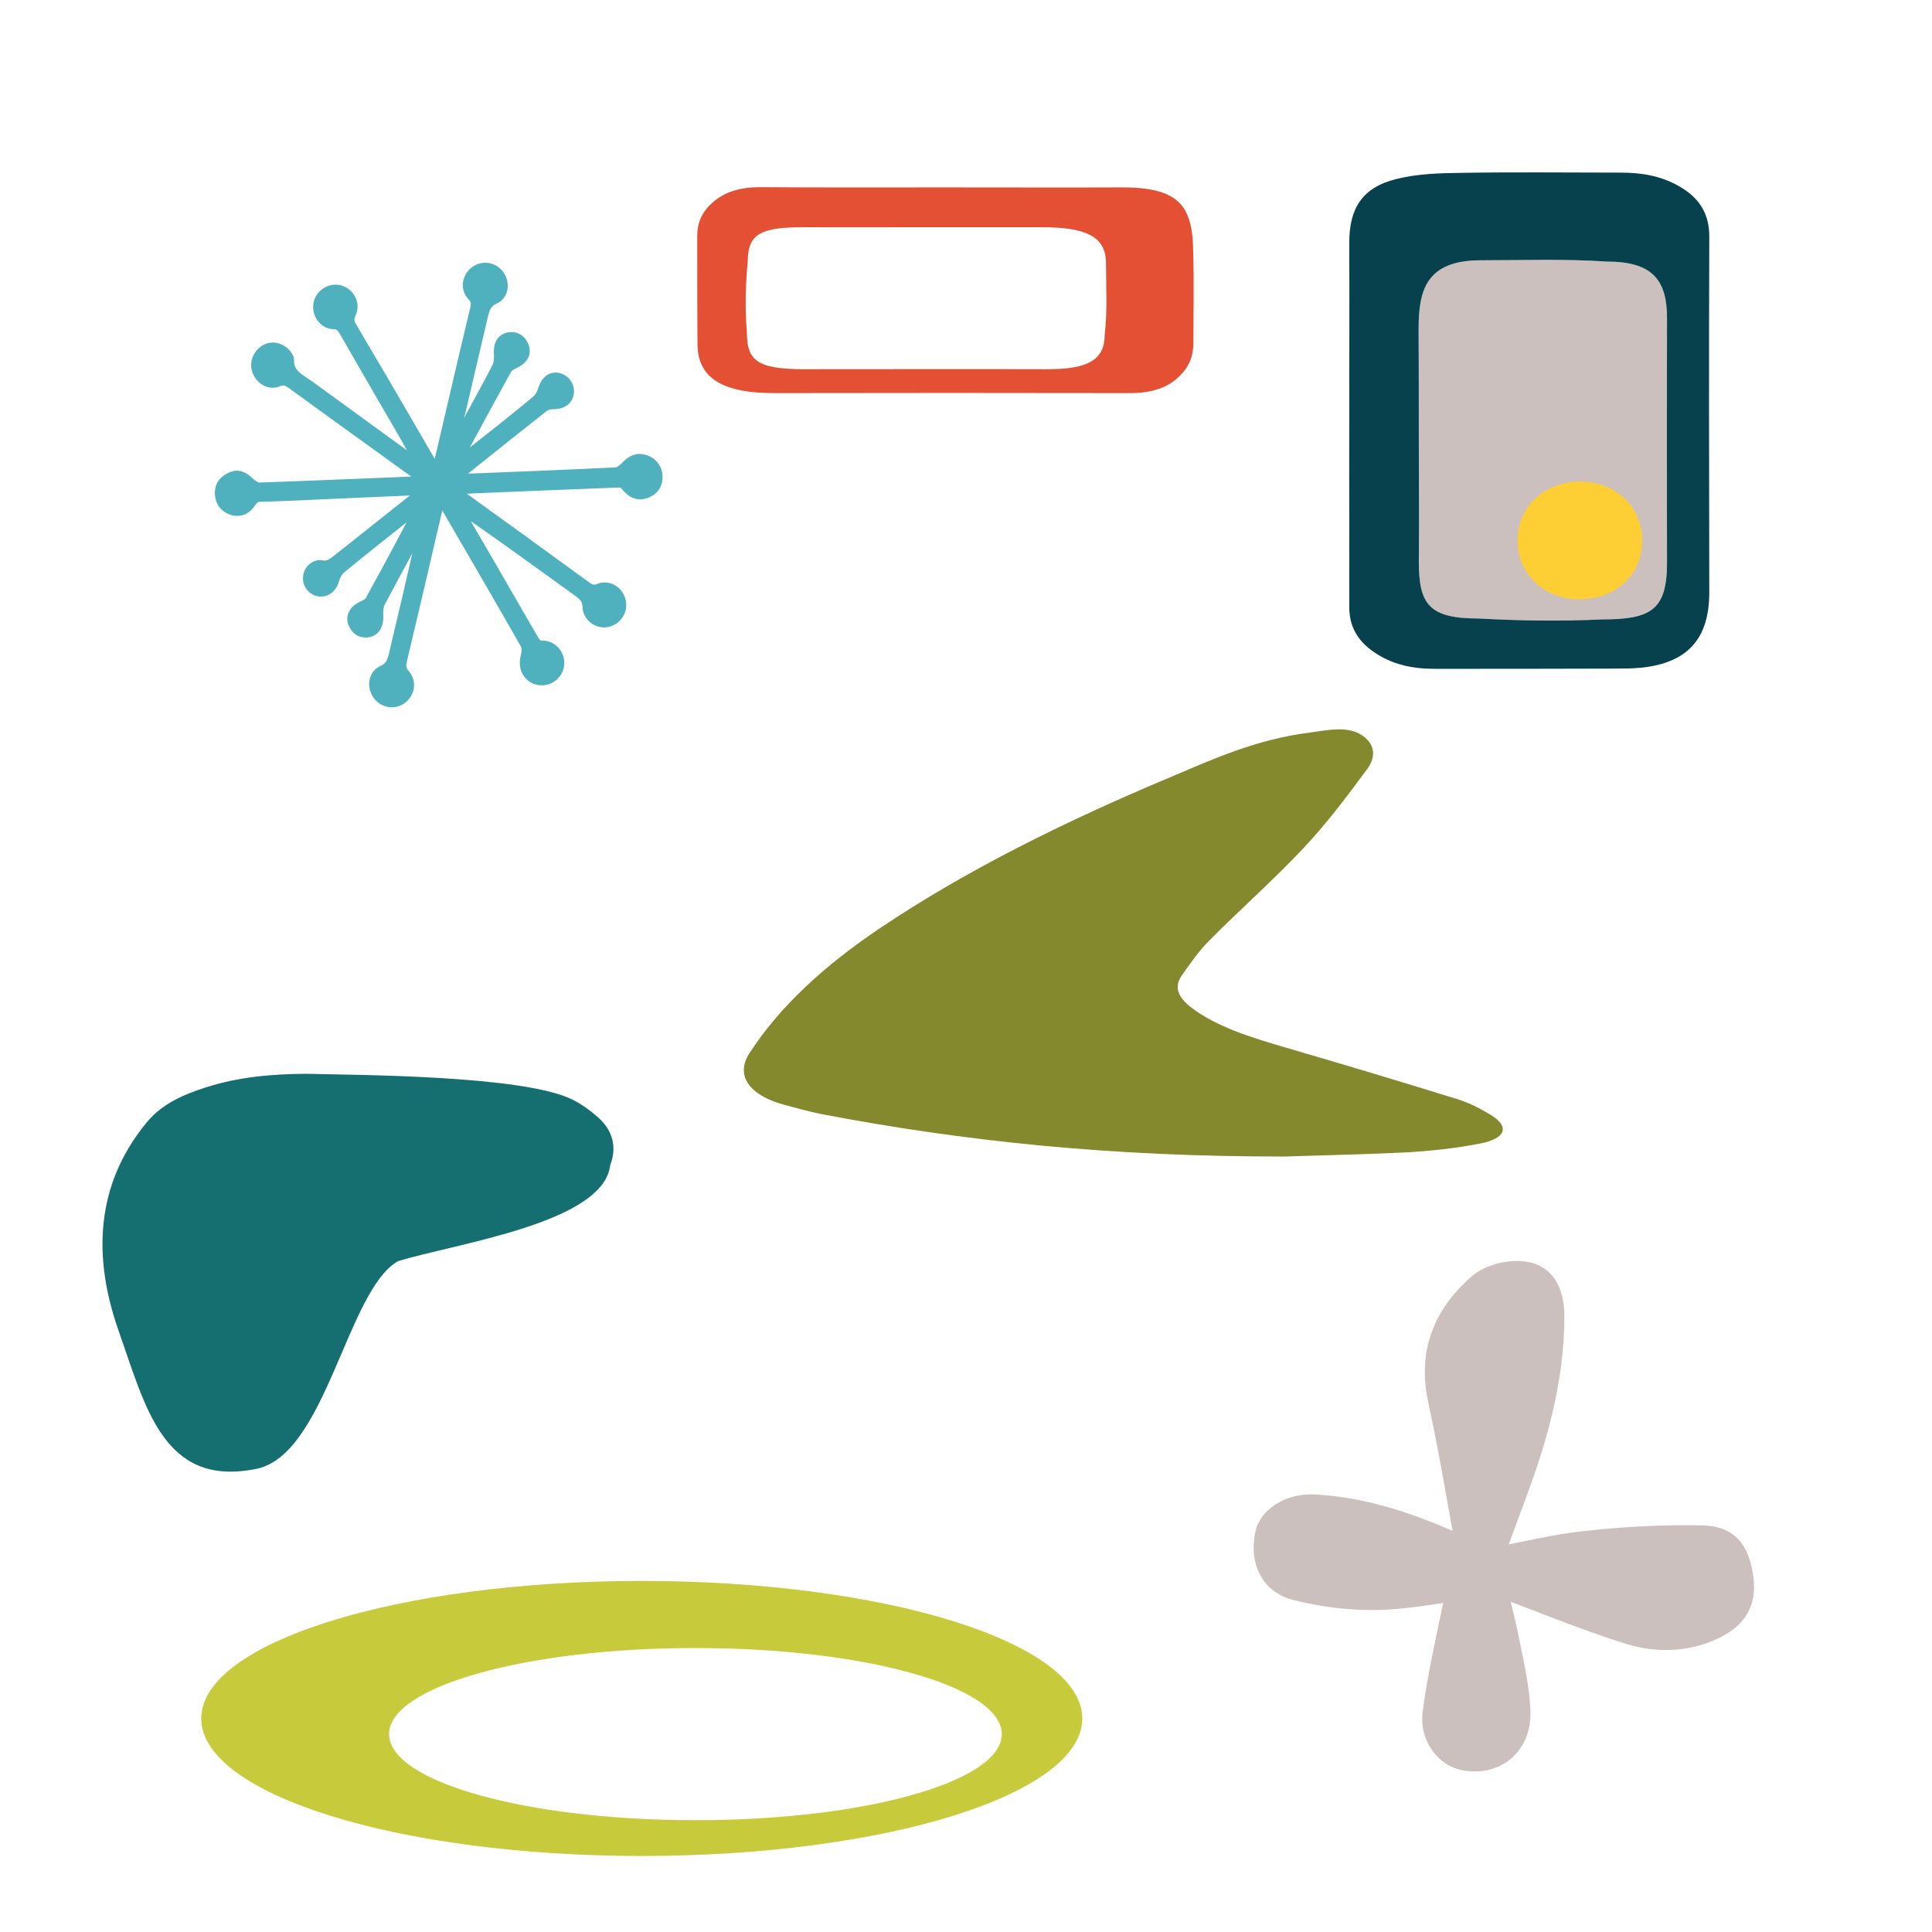 <?xml version="1.0" encoding="utf-8"?>
<!-- Generator: Adobe Illustrator 24.0.3, SVG Export Plug-In . SVG Version: 6.00 Build 0)  -->
<svg version="1.1" id="Layer_1" xmlns="http://www.w3.org/2000/svg" xmlns:xlink="http://www.w3.org/1999/xlink" x="0px" y="0px"
	 viewBox="0 0 864 864" style="enable-background:new 0 0 864 864;" xml:space="preserve">
<style type="text/css">
	.st0{fill:#CBC0BE;}
	.st1{fill:#156E6F;}
	.st2{fill:#83892C;}
	.st3{fill:#4FB0BE;}
	.st4{fill:#06414D;}
	.st5{fill:#FECF34;}
	.st6{fill:#E35033;}
	.st7{fill:#C7CB3B;}
</style>
<path class="st0" d="M634.5,196.7C634.5,196.7,634.5,196.7,634.5,196.7c0,18.1,0.2,36.1,0,54.2c0,19.3,4.4,25.7,26.8,25.7
	c18.3,1,36.8,1.3,55.1,0.4c21.7,0,29.1-4,29.1-25.3c-0.1-36.5-0.1-73,0-109.4c0-16.6-6.1-25.3-26.6-25.3
	c-18.8-1.3-37.8-0.6-56.7-0.6c-24.8,0-27.7,13.9-27.8,30.4C634.5,163.4,634.5,180,634.5,196.7z"/>
<path class="st1" d="M137,480.2c22.5,0.6,97.2,0.6,119.1,11.6c4.2,2.1,8.1,5,11.6,8.1c6.3,5.7,8.3,13.2,5.2,21.1
	C270,547,204,556,178,564c-23,13-32.3,87.6-64,93c-41,8-49-28-61-62c-13-37-8.1-68.2,12.9-93.4c6.6-7.9,16.1-12.1,25.8-15.2
	C105.9,481.8,120.5,480.3,137,480.2z"/>
<path class="st2" d="M574.7,517.2c-77.9,0.1-143.5-6.8-207.5-19c-5.6-1.1-11-2.7-16.4-4.1c-15.9-4.3-22-13.2-15.7-23
	c13.5-21,33.8-39.5,58.7-56.2c38-25.5,81.7-47.2,128.3-66.8c19.7-8.3,39.1-17.4,63.7-20.5c8.1-1.1,17-3.1,23.4,1.3
	c6.3,4.3,5.8,10.1,2.3,14.9c-8.8,11.9-17.7,23.9-28.4,35.3c-13.2,14.1-28.4,27.5-42.2,41.4c-5,5-8.7,10.5-12.5,15.9
	c-3.5,5.1-1.5,9.7,4.4,14.2c11.1,8.5,26.2,13.2,41.9,17.8c25.8,7.5,51.4,15.2,76.9,23.1c5.6,1.7,10.6,4.4,15.1,7.1
	c8.5,5.2,6.9,10.5-4.8,12.8c-10.9,2.1-22.5,3.4-34,4C606.6,516.4,585.4,516.8,574.7,517.2z"/>
<path class="st3" d="M289.9,203.8c-1.3-0.5-2.6-0.8-3.8-0.8c-2.7,0-5.2,1.2-7.6,3.7c-2.1,2.2-3.1,2.3-3.1,2.3
	c-20.1,1-40.5,1.8-60.2,2.6l-5.9,0.2l2.5-2c11.2-9,21.9-17.5,32.7-26c0.5-0.4,1.6-0.8,2.6-0.8c0,0,0.3,0,0.3,0
	c5.2,0,8.6-2.6,9.2-6.9c0.6-4.3-2.3-8.4-6.5-9.3c-0.5-0.1-1.1-0.2-1.6-0.2c-3.6,0-6.5,2.6-7.9,7.2c-0.4,1.4-1.3,2.8-2.1,3.5
	c-4.1,3.5-8.4,6.9-12.6,10.3l-2.1,1.7c-4.6,3.6-9.1,7.2-13.7,10.8c6-11.1,12.2-22.5,18.4-33.7c0.3-0.5,1.1-1.2,2.2-1.7
	c6.8-3,6.6-7.6,5.8-10.1c-1.1-3.7-4.2-6.1-7.8-6.1c-0.6,0-1.3,0.1-1.9,0.2c-2.5,0.6-6.5,2.8-5.9,10.1c0.1,1.6-0.1,3.4-0.7,4.5
	c-2.8,5.5-5.9,11.1-8.8,16.5c-0.8,1.5-3.4,6.2-3.8,7c0.4-1.7,0.8-3.4,1.2-5c3-12.8,6-25.7,9-38.5l0.1-0.5c0.9-3.9,1.4-5.8,4.3-7.1
	c2.3-1,3.9-3,4.6-5.6c0.7-3,0-6.3-2-8.8c-1.9-2.4-4.8-3.8-7.8-3.8c-2.1,0-4.1,0.7-5.8,1.9c-2.4,1.8-3.9,4.4-4.2,7.3
	c-0.2,2.6,0.6,5.1,2.5,7.1c1.1,1.2,1.3,1.9,0.8,3.8c-3.6,15-7.2,30.3-10.6,45c-1.4,6-2.8,12-4.2,18c-0.4,1.5-0.7,3-1.1,4.6l-8-13.8
	c-8.9-15.3-18.1-31.1-27.3-46.6c-0.8-1.3-0.8-2.1-0.1-3.7c1.2-2.6,1.2-5.4,0-8c-1.2-2.6-3.5-4.6-6.2-5.4c-0.9-0.3-1.8-0.4-2.7-0.4
	c-4.6,0-8.8,3.3-9.8,7.7c-0.7,3,0,6.2,1.9,8.6c1.7,2.2,4.1,3.5,6.7,3.6c1.6,0,2.1,0.4,3.3,2.5c5.2,9.1,10.6,18.4,15.8,27.4
	c2.7,4.7,5.5,9.4,8.2,14.1c1.9,3.4,3.9,6.7,5.8,10.2c-9.5-6.9-42.5-30.9-42.5-30.9c-0.7-0.5-1.4-1-2.1-1.4c-3.9-2.6-6.1-4.3-5.9-8.1
	c0-0.8-0.2-1.4-0.3-1.6c-1.5-3.6-5.3-6.2-9.2-6.2c-1,0-2,0.2-2.9,0.5c-5.1,1.8-8,7.6-6.3,12.6c1.4,4.2,5.1,7.1,9.2,7.1
	c1.1,0,2.3-0.2,3.3-0.7c0.5-0.2,0.9-0.3,1.3-0.3c0.7,0,1.4,0.3,2.5,1.1c12.9,9.4,25.8,18.7,38.7,28c5.4,3.9,10.7,7.8,16.1,11.6
	l-6.6,0.3c-20.1,0.8-40.8,1.7-61.3,2.4c-0.4,0-1.5-0.5-2.6-1.5c-2-1.8-4.2-3.8-7.4-3.8c-1,0-2,0.2-3,0.6c-4.6,1.8-7.1,5.2-6.9,9.8
	c0.2,4.5,2.7,7.9,6.9,9.3c1.1,0.4,2.2,0.5,3.2,0.5c2.2,0,5.3-0.8,7.8-4.6c1-1.4,1.4-1.7,2.4-1.7c8.6-0.2,17.3-0.6,25.7-1l6.6-0.3
	c9.9-0.4,19.8-0.9,29.7-1.3l4.9-0.2l-33.9,26.9c-1.8,1.4-2.8,2.2-4.3,2.2c-0.3,0-0.6,0-0.9-0.1c-0.4-0.1-0.8-0.1-1.2-0.1
	c-3.9,0-7.4,3.6-7.5,7.8c-0.2,4.4,3.1,8.1,7.5,8.5c0.2,0,0.4,0,0.6,0c3.7,0,6.8-2.7,8-6.8c0.5-1.8,1.4-3.3,2.3-4
	c9-7.4,18.3-14.8,27.3-21.9l0.6-0.5c-6.6,12.7-13.1,24.5-18.3,34c-0.3,0.5-1.9,1.2-2.5,1.5c-4.7,2.2-6.7,6.3-5.2,10.3
	c1.4,3.6,4.1,5.7,7.6,5.7c0.5,0,1,0,1.5-0.1c4.3-0.7,6.8-4.5,6.5-9.9c-0.1-2,0.1-3.8,0.7-4.8c4-7.6,8.2-15.3,12.3-22.9
	c-2.6,11.6-5.3,23.1-8,34.4l-2.3,9.8c-0.8,3.5-1.4,5.1-3.9,6.2c-2.4,1.1-4.1,3.1-4.8,5.7c-0.8,2.9-0.1,6,1.7,8.6
	c1.9,2.7,5,4.2,8.2,4.2c1.9,0,3.8-0.6,5.3-1.6c2.5-1.7,4.2-4.4,4.5-7.2c0.3-2.7-0.5-5.3-2.3-7.4c-1.1-1.2-1.3-2.2-0.9-4
	c3.1-13,6.1-26,9.2-39l3.3-14.3c1.1-4.7,3.4-14.5,3.4-14.5l4.3,7.4c10.2,17.6,20.8,35.7,31,53.7c0.2,0.4,0.3,1.9-0.1,3.3
	c-0.9,3.1-0.7,6.2,0.7,8.7c1.2,2.3,3.3,4,5.9,4.7c0.9,0.3,1.8,0.4,2.7,0.4c4.8,0,9-3.5,9.9-8.2c0.5-2.9-0.2-5.9-2.1-8.2
	c-1.8-2.2-4.5-3.6-7.4-3.6c-1,0-1.3-0.2-2.2-1.7c-6-10.3-12-20.7-17.9-31c-3.7-6.3-7.3-12.6-11-18.9c-0.4-0.6-0.7-1.2-1-1.8
	c13.6,9.5,27.1,19.2,40.2,28.7l6.5,4.7c2.2,1.6,3.1,2.6,3.2,4.9c0.1,5,4.5,9.2,9.7,9.2c0.6,0,1.2-0.1,1.8-0.2c2.7-0.6,5-2.1,6.5-4.5
	c1.5-2.3,1.9-5,1.3-7.6c-1.1-4.6-4.9-7.8-9.4-7.8c-1.2,0-2.4,0.2-3.5,0.7c-0.4,0.2-0.8,0.3-1.2,0.3c-0.6,0-1.2-0.3-2.3-1.1
	c-9.9-7.2-19.8-14.4-29.7-21.6c-5.9-4.2-11.7-8.5-17.6-12.7c-2.4-1.7-4.8-3.5-7.3-5.3l4-0.2c22.2-0.9,43.2-1.8,64.4-2.6
	c0.2,0.1,0.7,0.4,1.1,0.9c1.6,1.9,4.1,4.4,8,4.4c0.7,0,1.5-0.1,2.2-0.3c4.6-1.1,7.6-4.5,7.8-9.2C296.4,209.2,294,205.5,289.9,203.8z
	"/>
<path class="st0" d="M784.1,705.2c-1.3-9.7-5.1-22.6-22.4-23c-2.8-0.1-5.5-0.1-8.3-0.1c-14.1,0-28.9,0.8-45,2.6
	c-10.3,1.1-20.3,3.2-30.9,5.4c-0.9,0.2-1.8,0.4-2.8,0.6l8.2-22.2c7.8-21.1,16.7-49.2,16.7-79.9c0-13.4-5.8-22.2-16-24.2
	c-1.6-0.3-3.3-0.5-5.1-0.5c-7.4,0-15.3,2.6-20.1,6.7c-17.9,15.4-24.6,34.6-19.6,56.9c3.4,15.6,6.2,31.2,9.1,47.7
	c0.6,3.1,1.1,6.3,1.7,9.4l-1-0.4c-22.5-9.8-41.9-14.9-60.9-15.9c-0.5,0-1.1,0-1.6,0c-12.1,0-22.7,7.2-24.7,16.7
	c-3.1,15.1,3.6,27.1,16.9,30.5c11.5,3,23.7,4.5,35.2,4.5l1.7,0c9.6-0.1,19.3-1.5,28.6-2.9c0.6-0.1,1.1-0.2,1.7-0.2
	c-0.3,0.9-0.5,1.8-0.7,2.7c-0.6,3-1.2,6.1-1.9,9.1c-2.5,12-5.1,24.5-6.7,37c-1.6,12.5,6.7,24.2,18.5,26.1c1.6,0.3,3.2,0.4,4.8,0.4
	c7,0,13.4-2.6,17.9-7.3c4.9-5,7.4-12.2,7-20.2c-0.4-9.3-2.3-18.5-4.1-27.3c-0.4-2.1-0.9-4.2-1.3-6.3c-1-4.9-2.2-9.8-3.4-14.8
	c3.4,1.3,6.7,2.6,10.1,3.9c13.5,5.2,27.5,10.6,41.7,15c5.9,1.8,11.8,2.7,17.7,2.7c8.3,0,16.4-1.8,23.9-5.5
	C780.7,726.7,785.8,717.6,784.1,705.2z"/>
<g>
	<path class="st4" d="M603.4,188c0-26.4,0.1-52.8,0-79.1c-0.1-15.6,5.7-25,20.9-28.8c9.4-2.4,19.6-2.7,29.4-2.8
		c23.7-0.4,47.4-0.1,71.1-0.1c9.2,0,18,1.4,26.1,6.1c8.8,5,13.6,12,13.5,22.8c-0.2,52.9-0.1,105.9,0,158.8
		c0,20.7-9.6,31.5-30.4,33.7c-4.2,0.4-8.5,0.4-12.7,0.4c-26.6,0.1-53.1,0.1-79.7,0.1c-10,0-19.3-1.9-27.6-7.8
		c-7-4.9-10.7-11.4-10.6-20.2C603.5,243.3,603.3,215.6,603.4,188C603.4,188,603.4,188,603.4,188z M634.5,196.7
		C634.5,196.7,634.5,196.7,634.5,196.7c0,18.1,0.2,36.1,0,54.2c0,19.3,4.4,25.7,26.8,25.7c18.3,1,36.8,1.3,55.1,0.4
		c21.7,0,29.1-4,29.1-25.3c-0.1-36.5-0.1-73,0-109.4c0-16.6-6.1-25.3-26.6-25.3c-18.8-1.3-37.8-0.6-56.7-0.6
		c-24.8,0-27.7,13.9-27.8,30.4C634.5,163.4,634.5,180,634.5,196.7z"/>
	<path class="st5" d="M706.5,268c-15.7,0.1-27.7-11-27.8-25.8c-0.2-15.4,11.6-26.7,27.9-26.8c15.9,0,27.8,11.2,27.8,26.4
		C734.4,257,722.6,268,706.5,268z"/>
</g>
<path class="st6" d="M422.9,83.8c26.4,0,52.8,0.1,79.1,0c15.6,0,25,3.2,28.8,11.9c2.4,5.4,2.7,11.2,2.8,16.8
	c0.4,13.6,0.1,27.1,0.1,40.7c0,5.2-1.4,10.3-6.1,14.9c-5,5-12,7.8-22.8,7.7c-52.9-0.1-105.9-0.1-158.8,0c-20.7,0-31.5-5.5-33.7-17.4
	c-0.4-2.4-0.4-4.8-0.4-7.3c-0.1-15.2-0.1-30.4-0.1-45.5c0-5.7,1.9-11.1,7.8-15.8c4.9-4,11.4-6.1,20.2-6.1
	C367.7,83.9,395.3,83.8,422.9,83.8C422.9,83.8,422.9,83.8,422.9,83.8z M414.3,101.6C414.3,101.6,414.3,101.6,414.3,101.6
	c-18.1,0-36.1,0.1-54.2,0c-19.3,0-25.7,2.5-25.7,15.3c-1,10.5-1.3,21-0.4,31.5c0,12.4,4,16.7,25.3,16.7c36.5,0,73-0.1,109.4,0
	c16.6,0,25.3-3.5,25.3-15.2c1.3-10.8,0.6-21.6,0.6-32.4c0-14.2-13.9-15.9-30.4-15.9C447.6,101.6,430.9,101.6,414.3,101.6z"/>
<path class="st7" d="M287,707c-108.8,0-197,27.5-197,61.5S178.2,830,287,830s197-27.5,197-61.5S395.8,707,287,707z M311,814
	c-75.7,0-137-17.2-137-38.5S235.3,737,311,737s137,17.2,137,38.5S386.7,814,311,814z"/>
</svg>
